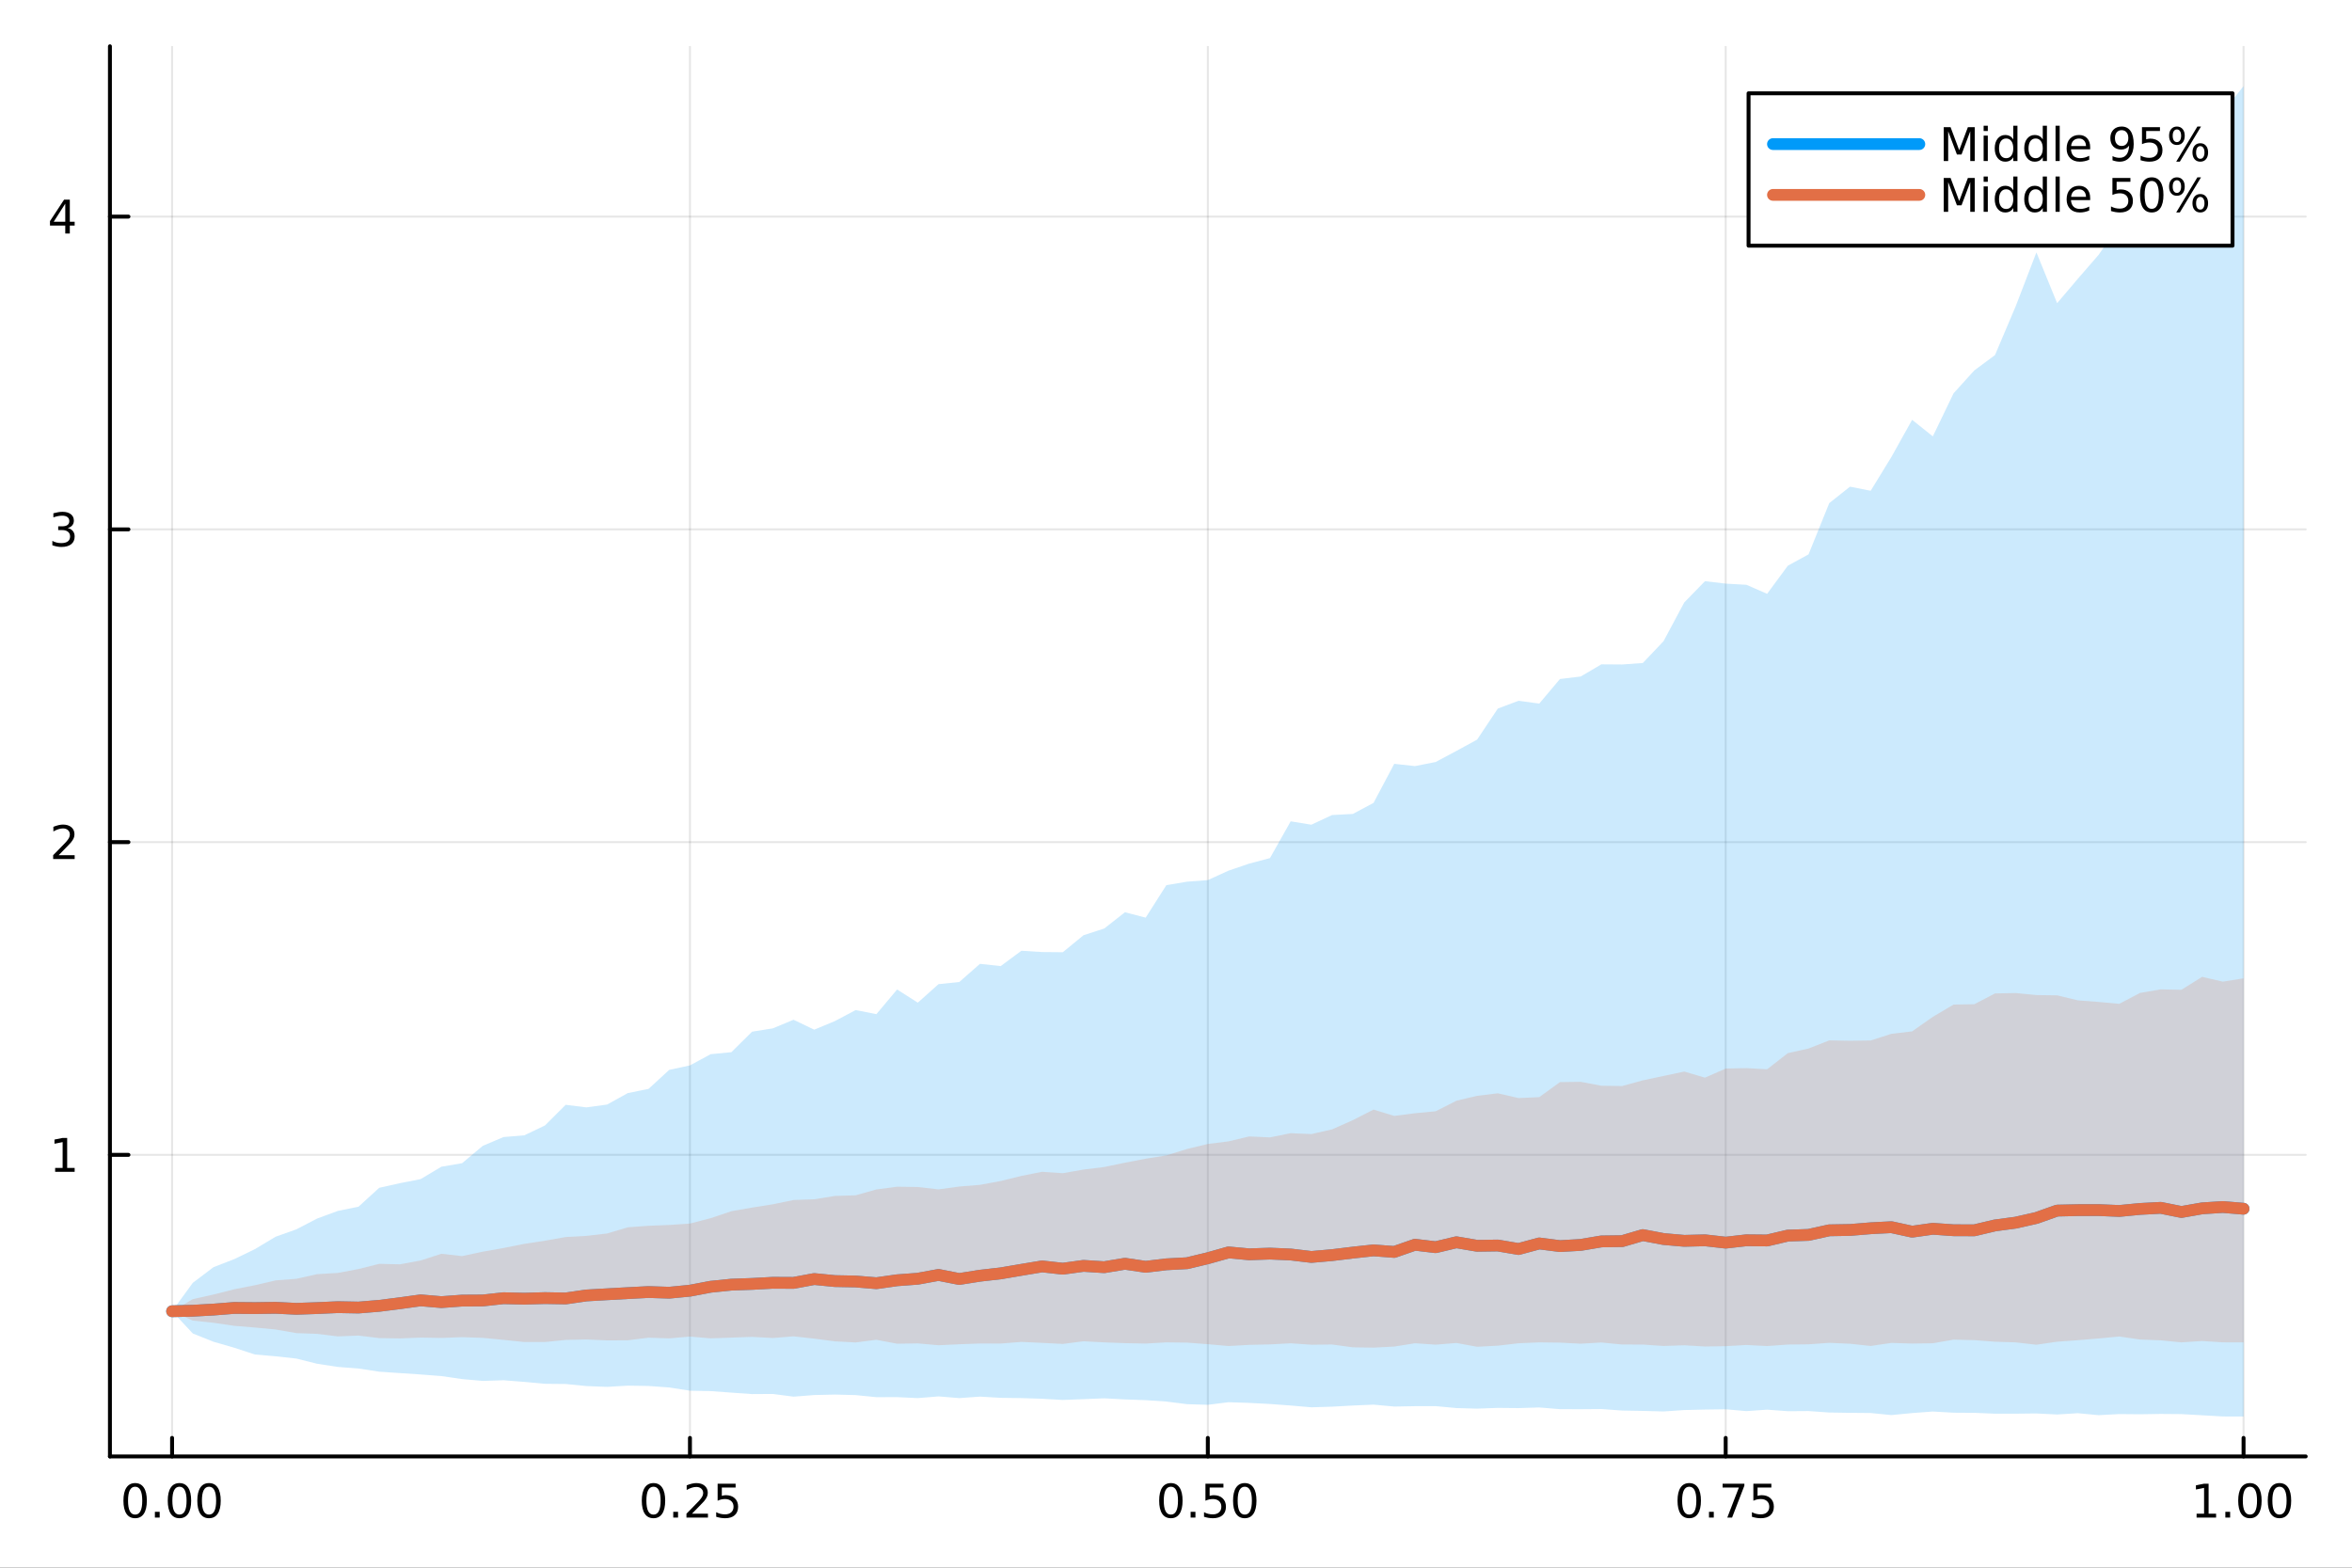 <?xml version="1.0" encoding="utf-8"?>
<svg xmlns="http://www.w3.org/2000/svg" xmlns:xlink="http://www.w3.org/1999/xlink" width="600" height="400" viewBox="0 0 2400 1600">
<rect x="0" y="0" width="2400" height="1600" fill="#333333" stroke="none"/>
<defs>
  <clipPath id="clip500">
    <rect x="0" y="0" width="2400" height="1600"/>
  </clipPath>
</defs>
<path clip-path="url(#clip500)" d="M0 1600 L2400 1600 L2400 0 L0 0  Z" fill="#ffffff" fill-rule="evenodd" fill-opacity="1"/>
<defs>
  <clipPath id="clip501">
    <rect x="480" y="0" width="1681" height="1600"/>
  </clipPath>
</defs>
<path clip-path="url(#clip500)" d="M112.177 1486.45 L2352.76 1486.45 L2352.76 47.244 L112.177 47.244  Z" fill="#ffffff" fill-rule="evenodd" fill-opacity="1"/>
<defs>
  <clipPath id="clip502">
    <rect x="112" y="47" width="2242" height="1440"/>
  </clipPath>
</defs>
<polyline clip-path="url(#clip502)" style="stroke:#000000; stroke-linecap:round; stroke-linejoin:round; stroke-width:2; stroke-opacity:0.1; fill:none" points="175.59,1486.45 175.59,47.244 "/>
<polyline clip-path="url(#clip502)" style="stroke:#000000; stroke-linecap:round; stroke-linejoin:round; stroke-width:2; stroke-opacity:0.1; fill:none" points="704.028,1486.45 704.028,47.244 "/>
<polyline clip-path="url(#clip502)" style="stroke:#000000; stroke-linecap:round; stroke-linejoin:round; stroke-width:2; stroke-opacity:0.1; fill:none" points="1232.47,1486.45 1232.47,47.244 "/>
<polyline clip-path="url(#clip502)" style="stroke:#000000; stroke-linecap:round; stroke-linejoin:round; stroke-width:2; stroke-opacity:0.1; fill:none" points="1760.9,1486.45 1760.9,47.244 "/>
<polyline clip-path="url(#clip502)" style="stroke:#000000; stroke-linecap:round; stroke-linejoin:round; stroke-width:2; stroke-opacity:0.1; fill:none" points="2289.34,1486.45 2289.34,47.244 "/>
<polyline clip-path="url(#clip502)" style="stroke:#000000; stroke-linecap:round; stroke-linejoin:round; stroke-width:2; stroke-opacity:0.1; fill:none" points="112.177,1178.67 2352.76,1178.67 "/>
<polyline clip-path="url(#clip502)" style="stroke:#000000; stroke-linecap:round; stroke-linejoin:round; stroke-width:2; stroke-opacity:0.1; fill:none" points="112.177,859.473 2352.76,859.473 "/>
<polyline clip-path="url(#clip502)" style="stroke:#000000; stroke-linecap:round; stroke-linejoin:round; stroke-width:2; stroke-opacity:0.1; fill:none" points="112.177,540.274 2352.76,540.274 "/>
<polyline clip-path="url(#clip502)" style="stroke:#000000; stroke-linecap:round; stroke-linejoin:round; stroke-width:2; stroke-opacity:0.1; fill:none" points="112.177,221.075 2352.76,221.075 "/>
<polyline clip-path="url(#clip500)" style="stroke:#000000; stroke-linecap:round; stroke-linejoin:round; stroke-width:4; stroke-opacity:1; fill:none" points="112.177,1486.45 2352.76,1486.45 "/>
<polyline clip-path="url(#clip500)" style="stroke:#000000; stroke-linecap:round; stroke-linejoin:round; stroke-width:4; stroke-opacity:1; fill:none" points="175.59,1486.45 175.59,1467.55 "/>
<polyline clip-path="url(#clip500)" style="stroke:#000000; stroke-linecap:round; stroke-linejoin:round; stroke-width:4; stroke-opacity:1; fill:none" points="704.028,1486.45 704.028,1467.55 "/>
<polyline clip-path="url(#clip500)" style="stroke:#000000; stroke-linecap:round; stroke-linejoin:round; stroke-width:4; stroke-opacity:1; fill:none" points="1232.47,1486.45 1232.47,1467.55 "/>
<polyline clip-path="url(#clip500)" style="stroke:#000000; stroke-linecap:round; stroke-linejoin:round; stroke-width:4; stroke-opacity:1; fill:none" points="1760.9,1486.45 1760.9,1467.55 "/>
<polyline clip-path="url(#clip500)" style="stroke:#000000; stroke-linecap:round; stroke-linejoin:round; stroke-width:4; stroke-opacity:1; fill:none" points="2289.34,1486.45 2289.34,1467.55 "/>
<path clip-path="url(#clip500)" d="M137.893 1517.37 Q134.282 1517.37 132.453 1520.93 Q130.648 1524.47 130.648 1531.6 Q130.648 1538.71 132.453 1542.27 Q134.282 1545.82 137.893 1545.82 Q141.527 1545.82 143.333 1542.27 Q145.162 1538.71 145.162 1531.6 Q145.162 1524.47 143.333 1520.93 Q141.527 1517.37 137.893 1517.37 M137.893 1513.66 Q143.703 1513.66 146.759 1518.27 Q149.838 1522.85 149.838 1531.6 Q149.838 1540.33 146.759 1544.94 Q143.703 1549.52 137.893 1549.52 Q132.083 1549.52 129.004 1544.94 Q125.949 1540.33 125.949 1531.6 Q125.949 1522.85 129.004 1518.27 Q132.083 1513.66 137.893 1513.66 Z" fill="#000000" fill-rule="nonzero" fill-opacity="1" /><path clip-path="url(#clip500)" d="M158.055 1542.97 L162.939 1542.97 L162.939 1548.85 L158.055 1548.85 L158.055 1542.97 Z" fill="#000000" fill-rule="nonzero" fill-opacity="1" /><path clip-path="url(#clip500)" d="M183.124 1517.37 Q179.513 1517.37 177.685 1520.93 Q175.879 1524.47 175.879 1531.6 Q175.879 1538.71 177.685 1542.27 Q179.513 1545.82 183.124 1545.82 Q186.759 1545.82 188.564 1542.27 Q190.393 1538.71 190.393 1531.6 Q190.393 1524.47 188.564 1520.93 Q186.759 1517.37 183.124 1517.37 M183.124 1513.66 Q188.935 1513.66 191.99 1518.27 Q195.069 1522.85 195.069 1531.6 Q195.069 1540.33 191.99 1544.94 Q188.935 1549.52 183.124 1549.52 Q177.314 1549.52 174.236 1544.94 Q171.18 1540.33 171.18 1531.6 Q171.18 1522.85 174.236 1518.27 Q177.314 1513.66 183.124 1513.66 Z" fill="#000000" fill-rule="nonzero" fill-opacity="1" /><path clip-path="url(#clip500)" d="M213.286 1517.37 Q209.675 1517.37 207.847 1520.93 Q206.041 1524.47 206.041 1531.6 Q206.041 1538.71 207.847 1542.27 Q209.675 1545.82 213.286 1545.82 Q216.921 1545.82 218.726 1542.27 Q220.555 1538.71 220.555 1531.6 Q220.555 1524.47 218.726 1520.93 Q216.921 1517.37 213.286 1517.37 M213.286 1513.66 Q219.096 1513.66 222.152 1518.27 Q225.231 1522.85 225.231 1531.6 Q225.231 1540.33 222.152 1544.94 Q219.096 1549.52 213.286 1549.52 Q207.476 1549.52 204.397 1544.94 Q201.342 1540.33 201.342 1531.6 Q201.342 1522.85 204.397 1518.27 Q207.476 1513.66 213.286 1513.66 Z" fill="#000000" fill-rule="nonzero" fill-opacity="1" /><path clip-path="url(#clip500)" d="M666.829 1517.37 Q663.218 1517.37 661.39 1520.93 Q659.584 1524.47 659.584 1531.6 Q659.584 1538.71 661.39 1542.27 Q663.218 1545.82 666.829 1545.82 Q670.464 1545.82 672.269 1542.27 Q674.098 1538.71 674.098 1531.6 Q674.098 1524.47 672.269 1520.93 Q670.464 1517.37 666.829 1517.37 M666.829 1513.66 Q672.639 1513.66 675.695 1518.27 Q678.774 1522.85 678.774 1531.6 Q678.774 1540.33 675.695 1544.94 Q672.639 1549.52 666.829 1549.52 Q661.019 1549.52 657.94 1544.94 Q654.885 1540.33 654.885 1531.6 Q654.885 1522.85 657.94 1518.27 Q661.019 1513.66 666.829 1513.66 Z" fill="#000000" fill-rule="nonzero" fill-opacity="1" /><path clip-path="url(#clip500)" d="M686.991 1542.97 L691.875 1542.97 L691.875 1548.85 L686.991 1548.85 L686.991 1542.97 Z" fill="#000000" fill-rule="nonzero" fill-opacity="1" /><path clip-path="url(#clip500)" d="M706.088 1544.91 L722.408 1544.91 L722.408 1548.85 L700.463 1548.85 L700.463 1544.91 Q703.125 1542.16 707.709 1537.53 Q712.315 1532.88 713.496 1531.53 Q715.741 1529.01 716.621 1527.27 Q717.523 1525.51 717.523 1523.82 Q717.523 1521.07 715.579 1519.33 Q713.658 1517.6 710.556 1517.6 Q708.357 1517.6 705.903 1518.36 Q703.473 1519.13 700.695 1520.68 L700.695 1515.95 Q703.519 1514.82 705.973 1514.24 Q708.426 1513.66 710.463 1513.66 Q715.834 1513.66 719.028 1516.35 Q722.223 1519.03 722.223 1523.52 Q722.223 1525.65 721.412 1527.57 Q720.625 1529.47 718.519 1532.07 Q717.94 1532.74 714.838 1535.95 Q711.736 1539.15 706.088 1544.91 Z" fill="#000000" fill-rule="nonzero" fill-opacity="1" /><path clip-path="url(#clip500)" d="M732.269 1514.29 L750.625 1514.29 L750.625 1518.22 L736.551 1518.22 L736.551 1526.7 Q737.57 1526.35 738.588 1526.19 Q739.607 1526 740.625 1526 Q746.412 1526 749.792 1529.17 Q753.171 1532.34 753.171 1537.76 Q753.171 1543.34 749.699 1546.44 Q746.227 1549.52 739.908 1549.52 Q737.732 1549.52 735.463 1549.15 Q733.218 1548.78 730.81 1548.04 L730.81 1543.34 Q732.894 1544.47 735.116 1545.03 Q737.338 1545.58 739.815 1545.58 Q743.82 1545.58 746.158 1543.48 Q748.496 1541.37 748.496 1537.76 Q748.496 1534.15 746.158 1532.04 Q743.82 1529.94 739.815 1529.94 Q737.94 1529.94 736.065 1530.35 Q734.213 1530.77 732.269 1531.65 L732.269 1514.29 Z" fill="#000000" fill-rule="nonzero" fill-opacity="1" /><path clip-path="url(#clip500)" d="M1194.77 1517.37 Q1191.16 1517.37 1189.33 1520.93 Q1187.52 1524.47 1187.52 1531.6 Q1187.52 1538.71 1189.33 1542.27 Q1191.16 1545.82 1194.77 1545.82 Q1198.4 1545.82 1200.21 1542.27 Q1202.04 1538.71 1202.04 1531.6 Q1202.04 1524.47 1200.21 1520.93 Q1198.4 1517.37 1194.77 1517.37 M1194.77 1513.66 Q1200.58 1513.66 1203.64 1518.27 Q1206.71 1522.85 1206.71 1531.6 Q1206.71 1540.33 1203.64 1544.94 Q1200.58 1549.52 1194.77 1549.52 Q1188.96 1549.52 1185.88 1544.94 Q1182.83 1540.33 1182.83 1531.6 Q1182.83 1522.85 1185.88 1518.27 Q1188.96 1513.66 1194.77 1513.66 Z" fill="#000000" fill-rule="nonzero" fill-opacity="1" /><path clip-path="url(#clip500)" d="M1214.93 1542.97 L1219.82 1542.97 L1219.82 1548.85 L1214.93 1548.85 L1214.93 1542.97 Z" fill="#000000" fill-rule="nonzero" fill-opacity="1" /><path clip-path="url(#clip500)" d="M1230.05 1514.29 L1248.4 1514.29 L1248.4 1518.22 L1234.33 1518.22 L1234.33 1526.7 Q1235.35 1526.35 1236.37 1526.19 Q1237.39 1526 1238.4 1526 Q1244.19 1526 1247.57 1529.17 Q1250.95 1532.34 1250.95 1537.76 Q1250.95 1543.34 1247.48 1546.44 Q1244.01 1549.52 1237.69 1549.52 Q1235.51 1549.52 1233.24 1549.15 Q1231 1548.78 1228.59 1548.04 L1228.59 1543.34 Q1230.67 1544.47 1232.89 1545.03 Q1235.12 1545.58 1237.59 1545.58 Q1241.6 1545.58 1243.94 1543.48 Q1246.27 1541.37 1246.27 1537.76 Q1246.27 1534.15 1243.94 1532.04 Q1241.6 1529.94 1237.59 1529.94 Q1235.72 1529.94 1233.84 1530.35 Q1231.99 1530.77 1230.05 1531.65 L1230.05 1514.29 Z" fill="#000000" fill-rule="nonzero" fill-opacity="1" /><path clip-path="url(#clip500)" d="M1270.16 1517.37 Q1266.55 1517.37 1264.72 1520.93 Q1262.92 1524.47 1262.92 1531.6 Q1262.92 1538.71 1264.72 1542.27 Q1266.55 1545.82 1270.16 1545.82 Q1273.8 1545.82 1275.6 1542.27 Q1277.43 1538.71 1277.43 1531.6 Q1277.43 1524.47 1275.6 1520.93 Q1273.8 1517.37 1270.16 1517.37 M1270.16 1513.66 Q1275.97 1513.66 1279.03 1518.27 Q1282.11 1522.85 1282.11 1531.6 Q1282.11 1540.33 1279.03 1544.94 Q1275.97 1549.52 1270.16 1549.52 Q1264.35 1549.52 1261.27 1544.94 Q1258.22 1540.33 1258.22 1531.6 Q1258.22 1522.85 1261.27 1518.27 Q1264.35 1513.66 1270.16 1513.66 Z" fill="#000000" fill-rule="nonzero" fill-opacity="1" /><path clip-path="url(#clip500)" d="M1723.71 1517.37 Q1720.09 1517.37 1718.27 1520.93 Q1716.46 1524.47 1716.46 1531.6 Q1716.46 1538.71 1718.27 1542.27 Q1720.09 1545.82 1723.71 1545.82 Q1727.34 1545.82 1729.15 1542.27 Q1730.97 1538.71 1730.97 1531.6 Q1730.97 1524.47 1729.15 1520.93 Q1727.34 1517.37 1723.71 1517.37 M1723.71 1513.66 Q1729.52 1513.66 1732.57 1518.27 Q1735.65 1522.85 1735.65 1531.6 Q1735.65 1540.33 1732.57 1544.94 Q1729.52 1549.52 1723.71 1549.52 Q1717.9 1549.52 1714.82 1544.94 Q1711.76 1540.33 1711.76 1531.6 Q1711.76 1522.85 1714.82 1518.27 Q1717.9 1513.66 1723.71 1513.66 Z" fill="#000000" fill-rule="nonzero" fill-opacity="1" /><path clip-path="url(#clip500)" d="M1743.87 1542.97 L1748.75 1542.97 L1748.75 1548.85 L1743.87 1548.85 L1743.87 1542.97 Z" fill="#000000" fill-rule="nonzero" fill-opacity="1" /><path clip-path="url(#clip500)" d="M1757.76 1514.29 L1779.98 1514.29 L1779.98 1516.28 L1767.43 1548.85 L1762.55 1548.85 L1774.35 1518.22 L1757.76 1518.22 L1757.76 1514.29 Z" fill="#000000" fill-rule="nonzero" fill-opacity="1" /><path clip-path="url(#clip500)" d="M1789.15 1514.29 L1807.5 1514.29 L1807.5 1518.22 L1793.43 1518.22 L1793.43 1526.7 Q1794.45 1526.35 1795.46 1526.19 Q1796.48 1526 1797.5 1526 Q1803.29 1526 1806.67 1529.17 Q1810.05 1532.34 1810.05 1537.76 Q1810.05 1543.34 1806.58 1546.44 Q1803.1 1549.52 1796.78 1549.52 Q1794.61 1549.52 1792.34 1549.15 Q1790.09 1548.78 1787.69 1548.04 L1787.69 1543.34 Q1789.77 1544.47 1791.99 1545.03 Q1794.21 1545.58 1796.69 1545.58 Q1800.7 1545.58 1803.03 1543.48 Q1805.37 1541.37 1805.37 1537.76 Q1805.37 1534.15 1803.03 1532.04 Q1800.7 1529.94 1796.69 1529.94 Q1794.82 1529.94 1792.94 1530.35 Q1791.09 1530.77 1789.15 1531.65 L1789.15 1514.29 Z" fill="#000000" fill-rule="nonzero" fill-opacity="1" /><path clip-path="url(#clip500)" d="M2241.42 1544.91 L2249.05 1544.91 L2249.05 1518.55 L2240.74 1520.21 L2240.74 1515.95 L2249.01 1514.29 L2253.68 1514.29 L2253.68 1544.91 L2261.32 1544.91 L2261.32 1548.85 L2241.42 1548.85 L2241.42 1544.91 Z" fill="#000000" fill-rule="nonzero" fill-opacity="1" /><path clip-path="url(#clip500)" d="M2270.77 1542.97 L2275.65 1542.97 L2275.65 1548.85 L2270.77 1548.85 L2270.77 1542.97 Z" fill="#000000" fill-rule="nonzero" fill-opacity="1" /><path clip-path="url(#clip500)" d="M2295.84 1517.37 Q2292.23 1517.37 2290.4 1520.93 Q2288.59 1524.47 2288.59 1531.6 Q2288.59 1538.71 2290.4 1542.27 Q2292.23 1545.82 2295.84 1545.82 Q2299.47 1545.82 2301.28 1542.27 Q2303.1 1538.71 2303.1 1531.6 Q2303.1 1524.47 2301.28 1520.93 Q2299.47 1517.37 2295.84 1517.37 M2295.84 1513.66 Q2301.65 1513.66 2304.7 1518.27 Q2307.78 1522.85 2307.78 1531.6 Q2307.78 1540.33 2304.7 1544.94 Q2301.65 1549.52 2295.84 1549.52 Q2290.03 1549.52 2286.95 1544.94 Q2283.89 1540.33 2283.89 1531.6 Q2283.89 1522.85 2286.95 1518.27 Q2290.03 1513.66 2295.84 1513.66 Z" fill="#000000" fill-rule="nonzero" fill-opacity="1" /><path clip-path="url(#clip500)" d="M2326 1517.37 Q2322.39 1517.37 2320.56 1520.93 Q2318.75 1524.47 2318.75 1531.6 Q2318.75 1538.71 2320.56 1542.27 Q2322.39 1545.82 2326 1545.82 Q2329.63 1545.82 2331.44 1542.27 Q2333.27 1538.71 2333.27 1531.6 Q2333.27 1524.47 2331.44 1520.93 Q2329.63 1517.37 2326 1517.37 M2326 1513.66 Q2331.81 1513.66 2334.86 1518.27 Q2337.94 1522.85 2337.94 1531.6 Q2337.94 1540.33 2334.86 1544.94 Q2331.81 1549.52 2326 1549.52 Q2320.19 1549.52 2317.11 1544.94 Q2314.05 1540.33 2314.05 1531.6 Q2314.05 1522.85 2317.11 1518.27 Q2320.19 1513.66 2326 1513.66 Z" fill="#000000" fill-rule="nonzero" fill-opacity="1" /><polyline clip-path="url(#clip500)" style="stroke:#000000; stroke-linecap:round; stroke-linejoin:round; stroke-width:4; stroke-opacity:1; fill:none" points="112.177,1486.45 112.177,47.244 "/>
<polyline clip-path="url(#clip500)" style="stroke:#000000; stroke-linecap:round; stroke-linejoin:round; stroke-width:4; stroke-opacity:1; fill:none" points="112.177,1178.67 131.075,1178.67 "/>
<polyline clip-path="url(#clip500)" style="stroke:#000000; stroke-linecap:round; stroke-linejoin:round; stroke-width:4; stroke-opacity:1; fill:none" points="112.177,859.473 131.075,859.473 "/>
<polyline clip-path="url(#clip500)" style="stroke:#000000; stroke-linecap:round; stroke-linejoin:round; stroke-width:4; stroke-opacity:1; fill:none" points="112.177,540.274 131.075,540.274 "/>
<polyline clip-path="url(#clip500)" style="stroke:#000000; stroke-linecap:round; stroke-linejoin:round; stroke-width:4; stroke-opacity:1; fill:none" points="112.177,221.075 131.075,221.075 "/>
<path clip-path="url(#clip500)" d="M56.27 1192.02 L63.909 1192.02 L63.909 1165.65 L55.599 1167.32 L55.599 1163.06 L63.862 1161.39 L68.538 1161.39 L68.538 1192.02 L76.177 1192.02 L76.177 1195.95 L56.27 1195.95 L56.27 1192.02 Z" fill="#000000" fill-rule="nonzero" fill-opacity="1" /><path clip-path="url(#clip500)" d="M59.858 872.818 L76.177 872.818 L76.177 876.753 L54.233 876.753 L54.233 872.818 Q56.895 870.063 61.478 865.433 Q66.085 860.781 67.265 859.438 Q69.51 856.915 70.39 855.179 Q71.293 853.42 71.293 851.73 Q71.293 848.975 69.349 847.239 Q67.427 845.503 64.325 845.503 Q62.126 845.503 59.673 846.267 Q57.242 847.031 54.464 848.582 L54.464 843.859 Q57.288 842.725 59.742 842.147 Q62.196 841.568 64.233 841.568 Q69.603 841.568 72.798 844.253 Q75.992 846.938 75.992 851.429 Q75.992 853.558 75.182 855.48 Q74.395 857.378 72.288 859.97 Q71.71 860.642 68.608 863.859 Q65.506 867.054 59.858 872.818 Z" fill="#000000" fill-rule="nonzero" fill-opacity="1" /><path clip-path="url(#clip500)" d="M69.048 538.92 Q72.404 539.637 74.279 541.906 Q76.177 544.174 76.177 547.508 Q76.177 552.624 72.659 555.424 Q69.14 558.225 62.659 558.225 Q60.483 558.225 58.168 557.786 Q55.876 557.369 53.423 556.512 L53.423 551.999 Q55.367 553.133 57.682 553.711 Q59.997 554.29 62.52 554.29 Q66.918 554.29 69.21 552.554 Q71.524 550.818 71.524 547.508 Q71.524 544.452 69.372 542.739 Q67.242 541.003 63.423 541.003 L59.395 541.003 L59.395 537.161 L63.608 537.161 Q67.057 537.161 68.885 535.795 Q70.714 534.406 70.714 531.813 Q70.714 529.151 68.816 527.739 Q66.941 526.304 63.423 526.304 Q61.501 526.304 59.302 526.721 Q57.103 527.138 54.464 528.017 L54.464 523.851 Q57.126 523.11 59.441 522.739 Q61.779 522.369 63.839 522.369 Q69.163 522.369 72.265 524.8 Q75.367 527.207 75.367 531.327 Q75.367 534.198 73.724 536.188 Q72.08 538.156 69.048 538.92 Z" fill="#000000" fill-rule="nonzero" fill-opacity="1" /><path clip-path="url(#clip500)" d="M66.594 207.869 L54.788 226.318 L66.594 226.318 L66.594 207.869 M65.367 203.795 L71.247 203.795 L71.247 226.318 L76.177 226.318 L76.177 230.207 L71.247 230.207 L71.247 238.355 L66.594 238.355 L66.594 230.207 L50.992 230.207 L50.992 225.693 L65.367 203.795 Z" fill="#000000" fill-rule="nonzero" fill-opacity="1" /><path clip-path="url(#clip502)" d="M175.59 1338.27 L196.727 1360.97 L217.865 1369.41 L239.002 1375.5 L260.14 1382.43 L281.277 1384.25 L302.415 1386.57 L323.553 1391.86 L344.69 1395.1 L365.828 1396.72 L386.965 1399.95 L408.103 1401.4 L429.24 1402.81 L450.378 1404.44 L471.515 1407.51 L492.653 1409.38 L513.79 1408.7 L534.928 1410.37 L556.065 1412.32 L577.203 1412.52 L598.34 1414.62 L619.478 1415.46 L640.616 1414.2 L661.753 1414.54 L682.891 1416.07 L704.028 1419.37 L725.166 1419.77 L746.303 1421.32 L767.441 1422.82 L788.578 1422.69 L809.716 1425.44 L830.853 1423.8 L851.991 1423.31 L873.128 1423.85 L894.266 1425.96 L915.404 1425.94 L936.541 1426.92 L957.679 1425.18 L978.816 1426.92 L999.954 1425.4 L1021.09 1426.64 L1042.23 1426.91 L1063.37 1427.59 L1084.5 1428.81 L1105.64 1428 L1126.78 1427.14 L1147.92 1428.27 L1169.05 1429.02 L1190.19 1430.45 L1211.33 1433.12 L1232.47 1433.76 L1253.6 1431.11 L1274.74 1431.82 L1295.88 1432.92 L1317.02 1434.49 L1338.15 1436.31 L1359.29 1435.67 L1380.43 1434.5 L1401.57 1433.6 L1422.7 1435.54 L1443.84 1435.16 L1464.98 1435.12 L1486.12 1437.09 L1507.25 1437.67 L1528.39 1436.91 L1549.53 1437.12 L1570.67 1436.48 L1591.8 1438.21 L1612.94 1438.26 L1634.08 1438.09 L1655.22 1439.62 L1676.35 1439.99 L1697.49 1440.54 L1718.63 1439.11 L1739.77 1438.62 L1760.9 1438.33 L1782.04 1440.19 L1803.18 1438.72 L1824.32 1440.29 L1845.46 1440.14 L1866.59 1441.63 L1887.73 1441.95 L1908.87 1442.14 L1930.01 1444.25 L1951.14 1442.19 L1972.28 1440.62 L1993.42 1441.81 L2014.56 1441.95 L2035.69 1442.82 L2056.83 1442.82 L2077.97 1442.59 L2099.11 1443.65 L2120.24 1442.33 L2141.38 1444.34 L2162.52 1443.23 L2183.66 1443.42 L2204.79 1443.08 L2225.93 1443.25 L2247.07 1444.43 L2268.21 1445.66 L2289.34 1445.72 L2289.34 87.976 L2268.21 114.083 L2247.07 151.755 L2225.93 155.388 L2204.79 157.537 L2183.66 167.603 L2162.52 229.772 L2141.38 260.155 L2120.24 284.533 L2099.11 309.434 L2077.97 257.599 L2056.83 312.58 L2035.69 362.42 L2014.56 378.097 L1993.42 401.444 L1972.28 445.354 L1951.14 428.487 L1930.01 466.368 L1908.87 500.873 L1887.73 496.716 L1866.59 513.49 L1845.46 565.791 L1824.32 577.375 L1803.18 606.062 L1782.04 596.846 L1760.9 595.652 L1739.77 593.153 L1718.63 614.877 L1697.49 654.397 L1676.35 676.671 L1655.22 678.182 L1634.08 678.03 L1612.94 690.465 L1591.8 692.992 L1570.67 718.086 L1549.53 715.214 L1528.39 723.175 L1507.25 754.877 L1486.12 766.415 L1464.98 777.7 L1443.84 781.884 L1422.7 779.571 L1401.57 819.439 L1380.43 830.728 L1359.29 831.833 L1338.15 841.7 L1317.02 838.269 L1295.88 875.799 L1274.74 881.389 L1253.6 888.603 L1232.47 898.238 L1211.33 899.841 L1190.19 903.37 L1169.05 936.561 L1147.92 931.06 L1126.78 947.651 L1105.64 954.512 L1084.5 971.846 L1063.37 971.665 L1042.23 970.361 L1021.09 986.022 L999.954 983.713 L978.816 1002.29 L957.679 1004.43 L936.541 1023.33 L915.404 1009.88 L894.266 1035.08 L873.128 1030.89 L851.991 1042.1 L830.853 1050.9 L809.716 1040.77 L788.578 1049.56 L767.441 1052.94 L746.303 1073.87 L725.166 1075.92 L704.028 1087.37 L682.891 1091.92 L661.753 1111.35 L640.616 1115.6 L619.478 1127.32 L598.34 1130.21 L577.203 1127.58 L556.065 1148.67 L534.928 1158.77 L513.79 1160.48 L492.653 1169.44 L471.515 1187.18 L450.378 1190.78 L429.24 1203.41 L408.103 1207.57 L386.965 1212.28 L365.828 1231.56 L344.69 1235.89 L323.553 1243.68 L302.415 1254.67 L281.277 1262.2 L260.14 1274.87 L239.002 1285.08 L217.865 1293.28 L196.727 1309.28 L175.59 1338.27  Z" fill="#009af9" fill-rule="evenodd" fill-opacity="0.2"/>
<polyline clip-path="url(#clip502)" style="stroke:#009af9; stroke-linecap:round; stroke-linejoin:round; stroke-width:12; stroke-opacity:1; fill:none" points="175.59,1338.27 196.727,1337.75 217.865,1336.57 239.002,1334.9 260.14,1335.08 281.277,1334.76 302.415,1335.8 323.553,1335.06 344.69,1334.1 365.828,1334.5 386.965,1332.75 408.103,1330.08 429.24,1327.15 450.378,1328.97 471.515,1327.41 492.653,1327.28 513.79,1324.96 534.928,1325.46 556.065,1324.85 577.203,1325.22 598.34,1322.16 619.478,1320.94 640.616,1319.77 661.753,1318.67 682.891,1319.36 704.028,1317.3 725.166,1313.28 746.303,1311.13 767.441,1310.38 788.578,1309.23 809.716,1309.34 830.853,1305.41 851.991,1307.49 873.128,1307.9 894.266,1309.66 915.404,1306.66 936.541,1305.09 957.679,1301.21 978.816,1305.37 999.954,1302.02 1021.09,1299.61 1042.23,1296.01 1063.37,1292.5 1084.5,1294.86 1105.64,1291.96 1126.78,1293.32 1147.92,1289.8 1169.05,1292.92 1190.19,1290.37 1211.33,1289.25 1232.47,1284.16 1253.6,1278.22 1274.74,1280.17 1295.88,1279.45 1317.02,1280.36 1338.15,1282.86 1359.29,1280.99 1380.43,1278.43 1401.57,1276.13 1422.7,1277.74 1443.84,1270.4 1464.98,1272.91 1486.12,1267.88 1507.25,1271.48 1528.39,1271.18 1549.53,1274.77 1570.67,1269.08 1591.8,1271.8 1612.94,1270.58 1634.08,1267.01 1655.22,1266.74 1676.35,1260.56 1697.49,1264.57 1718.63,1266.42 1739.77,1265.88 1760.9,1268.26 1782.04,1265.85 1803.18,1266.05 1824.32,1261.08 1845.46,1260.35 1866.59,1255.68 1887.73,1255.32 1908.87,1253.58 1930.01,1252.48 1951.14,1257.07 1972.28,1254.1 1993.42,1255.6 2014.56,1255.69 2035.69,1250.68 2056.83,1247.86 2077.97,1243.07 2099.11,1235.55 2120.24,1235.09 2141.38,1235.03 2162.52,1235.92 2183.66,1233.87 2204.79,1232.73 2225.93,1236.97 2247.07,1233.26 2268.21,1231.89 2289.34,1233.65 "/>
<path clip-path="url(#clip502)" d="M175.59 1338.27 L196.727 1347.79 L217.865 1350.06 L239.002 1353.15 L260.14 1354.9 L281.277 1356.9 L302.415 1360.6 L323.553 1361.33 L344.69 1363.93 L365.828 1363.1 L386.965 1365.69 L408.103 1366.01 L429.24 1365.15 L450.378 1365.52 L471.515 1364.73 L492.653 1365.44 L513.79 1367.48 L534.928 1369.67 L556.065 1369.68 L577.203 1367.54 L598.34 1367.09 L619.478 1368.02 L640.616 1367.92 L661.753 1365.27 L682.891 1365.95 L704.028 1364.13 L725.166 1365.93 L746.303 1365.2 L767.441 1364.42 L788.578 1365.6 L809.716 1363.9 L830.853 1366.23 L851.991 1368.99 L873.128 1370.12 L894.266 1367.39 L915.404 1371.43 L936.541 1371.08 L957.679 1372.97 L978.816 1371.98 L999.954 1371.2 L1021.09 1371.26 L1042.23 1369.56 L1063.37 1370.55 L1084.5 1371.63 L1105.64 1368.93 L1126.78 1370.04 L1147.92 1370.83 L1169.05 1371.26 L1190.19 1370.04 L1211.33 1370.31 L1232.47 1371.9 L1253.6 1373.78 L1274.74 1372.59 L1295.88 1372.12 L1317.02 1370.98 L1338.15 1372.46 L1359.29 1372.21 L1380.43 1375.1 L1401.57 1375.41 L1422.7 1374.32 L1443.84 1370.94 L1464.98 1372.39 L1486.12 1370.66 L1507.25 1374.52 L1528.39 1373.41 L1549.53 1370.95 L1570.67 1370.04 L1591.8 1370.3 L1612.94 1371.4 L1634.08 1370.17 L1655.22 1372.23 L1676.35 1372.28 L1697.49 1373.72 L1718.63 1373 L1739.77 1374.25 L1760.9 1373.92 L1782.04 1372.71 L1803.18 1373.79 L1824.32 1372.27 L1845.46 1372.03 L1866.59 1370.52 L1887.73 1371.45 L1908.87 1373.71 L1930.01 1370.59 L1951.14 1371.25 L1972.28 1370.95 L1993.42 1367.25 L2014.56 1367.77 L2035.69 1369.37 L2056.83 1370.04 L2077.97 1372.46 L2099.11 1369.36 L2120.24 1367.83 L2141.38 1366.07 L2162.52 1364.05 L2183.66 1367.13 L2204.79 1367.96 L2225.93 1370.03 L2247.07 1368.64 L2268.21 1370.01 L2289.34 1370.06 L2289.34 998.495 L2268.21 1001.89 L2247.07 996.969 L2225.93 1010.2 L2204.79 1009.77 L2183.66 1013.41 L2162.52 1024.52 L2141.38 1022.59 L2120.24 1020.96 L2099.11 1015.86 L2077.97 1015.58 L2056.83 1013.51 L2035.69 1013.92 L2014.56 1024.94 L1993.42 1025.29 L1972.28 1037.79 L1951.14 1052.63 L1930.01 1055.13 L1908.87 1061.93 L1887.73 1062.22 L1866.59 1061.83 L1845.46 1070.14 L1824.32 1074.85 L1803.18 1091.33 L1782.04 1090.14 L1760.9 1090.58 L1739.77 1099.88 L1718.63 1093.65 L1697.49 1098.13 L1676.35 1102.62 L1655.22 1108.43 L1634.08 1108.11 L1612.94 1104.13 L1591.8 1104.42 L1570.67 1119.76 L1549.53 1120.71 L1528.39 1115.84 L1507.25 1118.41 L1486.12 1123.43 L1464.98 1134.16 L1443.84 1136.19 L1422.7 1138.91 L1401.57 1132.46 L1380.43 1143.23 L1359.29 1152.66 L1338.15 1157.45 L1317.02 1156.54 L1295.88 1160.83 L1274.74 1159.87 L1253.6 1164.89 L1232.47 1167.54 L1211.33 1172.66 L1190.19 1179.21 L1169.05 1182.6 L1147.92 1186.66 L1126.78 1191.06 L1105.64 1193.67 L1084.5 1197.39 L1063.37 1195.95 L1042.23 1200.16 L1021.09 1205.35 L999.954 1209.27 L978.816 1210.99 L957.679 1213.91 L936.541 1211.47 L915.404 1211.17 L894.266 1213.97 L873.128 1219.95 L851.991 1220.58 L830.853 1223.98 L809.716 1224.74 L788.578 1229.1 L767.441 1232.47 L746.303 1236.16 L725.166 1243.28 L704.028 1248.78 L682.891 1250.22 L661.753 1251.05 L640.616 1252.62 L619.478 1258.9 L598.34 1261.36 L577.203 1262.53 L556.065 1266.27 L534.928 1269.51 L513.79 1273.73 L492.653 1277.47 L471.515 1282 L450.378 1279.62 L429.24 1286.46 L408.103 1290.37 L386.965 1289.89 L365.828 1295.19 L344.69 1299.17 L323.553 1300.42 L302.415 1305.15 L281.277 1306.77 L260.14 1311.71 L239.002 1315.85 L217.865 1321.21 L196.727 1325.93 L175.59 1338.27  Z" fill="#e26f46" fill-rule="evenodd" fill-opacity="0.2"/>
<polyline clip-path="url(#clip502)" style="stroke:#e26f46; stroke-linecap:round; stroke-linejoin:round; stroke-width:12; stroke-opacity:1; fill:none" points="175.59,1338.27 196.727,1337.75 217.865,1336.57 239.002,1334.9 260.14,1335.08 281.277,1334.76 302.415,1335.8 323.553,1335.06 344.69,1334.1 365.828,1334.5 386.965,1332.75 408.103,1330.08 429.24,1327.15 450.378,1328.97 471.515,1327.41 492.653,1327.28 513.79,1324.96 534.928,1325.46 556.065,1324.85 577.203,1325.22 598.34,1322.16 619.478,1320.94 640.616,1319.77 661.753,1318.67 682.891,1319.36 704.028,1317.3 725.166,1313.28 746.303,1311.13 767.441,1310.38 788.578,1309.23 809.716,1309.34 830.853,1305.41 851.991,1307.49 873.128,1307.9 894.266,1309.66 915.404,1306.66 936.541,1305.09 957.679,1301.21 978.816,1305.37 999.954,1302.02 1021.09,1299.61 1042.23,1296.01 1063.37,1292.5 1084.5,1294.86 1105.64,1291.96 1126.78,1293.32 1147.92,1289.8 1169.05,1292.92 1190.19,1290.37 1211.33,1289.25 1232.47,1284.16 1253.6,1278.22 1274.74,1280.17 1295.88,1279.45 1317.02,1280.36 1338.15,1282.86 1359.29,1280.99 1380.43,1278.43 1401.57,1276.13 1422.7,1277.74 1443.84,1270.4 1464.98,1272.91 1486.12,1267.88 1507.25,1271.48 1528.39,1271.18 1549.53,1274.77 1570.67,1269.08 1591.8,1271.8 1612.94,1270.58 1634.08,1267.01 1655.22,1266.74 1676.35,1260.56 1697.49,1264.57 1718.63,1266.42 1739.77,1265.88 1760.9,1268.26 1782.04,1265.85 1803.18,1266.05 1824.32,1261.08 1845.46,1260.35 1866.59,1255.68 1887.73,1255.32 1908.87,1253.58 1930.01,1252.48 1951.14,1257.07 1972.28,1254.1 1993.42,1255.6 2014.56,1255.69 2035.69,1250.68 2056.83,1247.86 2077.97,1243.07 2099.11,1235.55 2120.24,1235.09 2141.38,1235.03 2162.52,1235.92 2183.66,1233.87 2204.79,1232.73 2225.93,1236.97 2247.07,1233.26 2268.21,1231.89 2289.34,1233.65 "/>
<path clip-path="url(#clip500)" d="M1784.25 250.738 L2278.07 250.738 L2278.07 95.218 L1784.25 95.218  Z" fill="#ffffff" fill-rule="evenodd" fill-opacity="1"/>
<polyline clip-path="url(#clip500)" style="stroke:#000000; stroke-linecap:round; stroke-linejoin:round; stroke-width:4; stroke-opacity:1; fill:none" points="1784.25,250.738 2278.07,250.738 2278.07,95.218 1784.25,95.218 1784.25,250.738 "/>
<polyline clip-path="url(#clip500)" style="stroke:#009af9; stroke-linecap:round; stroke-linejoin:round; stroke-width:12; stroke-opacity:1; fill:none" points="1809.14,147.058 1958.51,147.058 "/>
<path clip-path="url(#clip500)" d="M1983.41 129.778 L1990.38 129.778 L1999.19 153.296 L2008.06 129.778 L2015.03 129.778 L2015.03 164.338 L2010.47 164.338 L2010.47 133.99 L2001.56 157.694 L1996.86 157.694 L1987.94 133.99 L1987.94 164.338 L1983.41 164.338 L1983.41 129.778 Z" fill="#000000" fill-rule="nonzero" fill-opacity="1" /><path clip-path="url(#clip500)" d="M2024.12 138.412 L2028.38 138.412 L2028.38 164.338 L2024.12 164.338 L2024.12 138.412 M2024.12 128.319 L2028.38 128.319 L2028.38 133.713 L2024.12 133.713 L2024.12 128.319 Z" fill="#000000" fill-rule="nonzero" fill-opacity="1" /><path clip-path="url(#clip500)" d="M2054.36 142.347 L2054.36 128.319 L2058.62 128.319 L2058.62 164.338 L2054.36 164.338 L2054.36 160.449 Q2053.01 162.763 2050.95 163.898 Q2048.92 165.009 2046.05 165.009 Q2041.35 165.009 2038.38 161.259 Q2035.44 157.509 2035.44 151.398 Q2035.44 145.287 2038.38 141.537 Q2041.35 137.787 2046.05 137.787 Q2048.92 137.787 2050.95 138.921 Q2053.01 140.032 2054.36 142.347 M2039.84 151.398 Q2039.84 156.097 2041.76 158.782 Q2043.71 161.444 2047.09 161.444 Q2050.47 161.444 2052.41 158.782 Q2054.36 156.097 2054.36 151.398 Q2054.36 146.699 2052.41 144.037 Q2050.47 141.352 2047.09 141.352 Q2043.71 141.352 2041.76 144.037 Q2039.84 146.699 2039.84 151.398 Z" fill="#000000" fill-rule="nonzero" fill-opacity="1" /><path clip-path="url(#clip500)" d="M2084.45 142.347 L2084.45 128.319 L2088.71 128.319 L2088.71 164.338 L2084.45 164.338 L2084.45 160.449 Q2083.11 162.763 2081.05 163.898 Q2079.01 165.009 2076.14 165.009 Q2071.44 165.009 2068.48 161.259 Q2065.54 157.509 2065.54 151.398 Q2065.54 145.287 2068.48 141.537 Q2071.44 137.787 2076.14 137.787 Q2079.01 137.787 2081.05 138.921 Q2083.11 140.032 2084.45 142.347 M2069.93 151.398 Q2069.93 156.097 2071.86 158.782 Q2073.8 161.444 2077.18 161.444 Q2080.56 161.444 2082.5 158.782 Q2084.45 156.097 2084.45 151.398 Q2084.45 146.699 2082.5 144.037 Q2080.56 141.352 2077.18 141.352 Q2073.8 141.352 2071.86 144.037 Q2069.93 146.699 2069.93 151.398 Z" fill="#000000" fill-rule="nonzero" fill-opacity="1" /><path clip-path="url(#clip500)" d="M2097.48 128.319 L2101.74 128.319 L2101.74 164.338 L2097.48 164.338 L2097.48 128.319 Z" fill="#000000" fill-rule="nonzero" fill-opacity="1" /><path clip-path="url(#clip500)" d="M2132.83 150.31 L2132.83 152.393 L2113.24 152.393 Q2113.52 156.791 2115.88 159.106 Q2118.27 161.398 2122.5 161.398 Q2124.96 161.398 2127.25 160.796 Q2129.56 160.194 2131.83 158.99 L2131.83 163.018 Q2129.54 163.99 2127.13 164.5 Q2124.73 165.009 2122.25 165.009 Q2116.05 165.009 2112.41 161.398 Q2108.8 157.787 2108.8 151.629 Q2108.8 145.264 2112.23 141.537 Q2115.68 137.787 2121.51 137.787 Q2126.74 137.787 2129.77 141.166 Q2132.83 144.523 2132.83 150.31 M2128.57 149.06 Q2128.52 145.565 2126.6 143.481 Q2124.7 141.398 2121.55 141.398 Q2117.99 141.398 2115.84 143.412 Q2113.71 145.426 2113.38 149.083 L2128.57 149.06 Z" fill="#000000" fill-rule="nonzero" fill-opacity="1" /><path clip-path="url(#clip500)" d="M2155.63 163.62 L2155.63 159.361 Q2157.39 160.194 2159.19 160.634 Q2161 161.074 2162.74 161.074 Q2167.36 161.074 2169.8 157.972 Q2172.25 154.847 2172.6 148.504 Q2171.25 150.495 2169.19 151.56 Q2167.13 152.625 2164.63 152.625 Q2159.45 152.625 2156.42 149.5 Q2153.41 146.352 2153.41 140.912 Q2153.41 135.588 2156.55 132.37 Q2159.7 129.153 2164.93 129.153 Q2170.93 129.153 2174.08 133.759 Q2177.25 138.342 2177.25 147.092 Q2177.25 155.264 2173.36 160.148 Q2169.49 165.009 2162.94 165.009 Q2161.18 165.009 2159.38 164.662 Q2157.57 164.314 2155.63 163.62 M2164.93 148.967 Q2168.08 148.967 2169.91 146.814 Q2171.76 144.662 2171.76 140.912 Q2171.76 137.185 2169.91 135.032 Q2168.08 132.856 2164.93 132.856 Q2161.79 132.856 2159.93 135.032 Q2158.11 137.185 2158.11 140.912 Q2158.11 144.662 2159.93 146.814 Q2161.79 148.967 2164.93 148.967 Z" fill="#000000" fill-rule="nonzero" fill-opacity="1" /><path clip-path="url(#clip500)" d="M2185.7 129.778 L2204.05 129.778 L2204.05 133.713 L2189.98 133.713 L2189.98 142.185 Q2191 141.838 2192.02 141.676 Q2193.04 141.49 2194.05 141.49 Q2199.84 141.49 2203.22 144.662 Q2206.6 147.833 2206.6 153.25 Q2206.6 158.828 2203.13 161.93 Q2199.66 165.009 2193.34 165.009 Q2191.16 165.009 2188.89 164.638 Q2186.65 164.268 2184.24 163.527 L2184.24 158.828 Q2186.32 159.963 2188.55 160.518 Q2190.77 161.074 2193.24 161.074 Q2197.25 161.074 2199.59 158.967 Q2201.92 156.861 2201.92 153.25 Q2201.92 149.639 2199.59 147.532 Q2197.25 145.426 2193.24 145.426 Q2191.37 145.426 2189.49 145.842 Q2187.64 146.259 2185.7 147.139 L2185.7 129.778 Z" fill="#000000" fill-rule="nonzero" fill-opacity="1" /><path clip-path="url(#clip500)" d="M2245.21 149.129 Q2243.2 149.129 2242.04 150.842 Q2240.91 152.555 2240.91 155.611 Q2240.91 158.62 2242.04 160.356 Q2243.2 162.069 2245.21 162.069 Q2247.18 162.069 2248.31 160.356 Q2249.47 158.62 2249.47 155.611 Q2249.47 152.578 2248.31 150.865 Q2247.18 149.129 2245.21 149.129 M2245.21 146.19 Q2248.87 146.19 2251.02 148.736 Q2253.17 151.282 2253.17 155.611 Q2253.17 159.939 2251 162.486 Q2248.85 165.009 2245.21 165.009 Q2241.51 165.009 2239.36 162.486 Q2237.2 159.939 2237.2 155.611 Q2237.2 151.259 2239.36 148.736 Q2241.53 146.19 2245.21 146.19 M2221.32 132.092 Q2219.33 132.092 2218.17 133.828 Q2217.04 135.541 2217.04 138.551 Q2217.04 141.606 2218.17 143.319 Q2219.31 145.032 2221.32 145.032 Q2223.34 145.032 2224.47 143.319 Q2225.63 141.606 2225.63 138.551 Q2225.63 135.565 2224.47 133.828 Q2223.31 132.092 2221.32 132.092 M2242.23 129.153 L2245.93 129.153 L2224.31 165.009 L2220.61 165.009 L2242.23 129.153 M2221.32 129.153 Q2224.98 129.153 2227.16 131.699 Q2229.33 134.222 2229.33 138.551 Q2229.33 142.926 2227.16 145.449 Q2225 147.972 2221.32 147.972 Q2217.64 147.972 2215.49 145.449 Q2213.36 142.902 2213.36 138.551 Q2213.36 134.245 2215.51 131.699 Q2217.67 129.153 2221.32 129.153 Z" fill="#000000" fill-rule="nonzero" fill-opacity="1" /><polyline clip-path="url(#clip500)" style="stroke:#e26f46; stroke-linecap:round; stroke-linejoin:round; stroke-width:12; stroke-opacity:1; fill:none" points="1809.14,198.898 1958.51,198.898 "/>
<path clip-path="url(#clip500)" d="M1983.41 181.618 L1990.38 181.618 L1999.19 205.136 L2008.06 181.618 L2015.03 181.618 L2015.03 216.178 L2010.47 216.178 L2010.47 185.83 L2001.56 209.534 L1996.86 209.534 L1987.94 185.83 L1987.94 216.178 L1983.41 216.178 L1983.41 181.618 Z" fill="#000000" fill-rule="nonzero" fill-opacity="1" /><path clip-path="url(#clip500)" d="M2024.12 190.252 L2028.38 190.252 L2028.38 216.178 L2024.12 216.178 L2024.12 190.252 M2024.12 180.159 L2028.38 180.159 L2028.38 185.553 L2024.12 185.553 L2024.12 180.159 Z" fill="#000000" fill-rule="nonzero" fill-opacity="1" /><path clip-path="url(#clip500)" d="M2054.36 194.187 L2054.36 180.159 L2058.62 180.159 L2058.62 216.178 L2054.36 216.178 L2054.36 212.289 Q2053.01 214.603 2050.95 215.738 Q2048.92 216.849 2046.05 216.849 Q2041.35 216.849 2038.38 213.099 Q2035.44 209.349 2035.44 203.238 Q2035.44 197.127 2038.38 193.377 Q2041.35 189.627 2046.05 189.627 Q2048.92 189.627 2050.95 190.761 Q2053.01 191.872 2054.36 194.187 M2039.84 203.238 Q2039.84 207.937 2041.76 210.622 Q2043.71 213.284 2047.09 213.284 Q2050.47 213.284 2052.41 210.622 Q2054.36 207.937 2054.36 203.238 Q2054.36 198.539 2052.41 195.877 Q2050.47 193.192 2047.09 193.192 Q2043.71 193.192 2041.76 195.877 Q2039.84 198.539 2039.84 203.238 Z" fill="#000000" fill-rule="nonzero" fill-opacity="1" /><path clip-path="url(#clip500)" d="M2084.45 194.187 L2084.45 180.159 L2088.71 180.159 L2088.71 216.178 L2084.45 216.178 L2084.45 212.289 Q2083.11 214.603 2081.05 215.738 Q2079.01 216.849 2076.14 216.849 Q2071.44 216.849 2068.48 213.099 Q2065.54 209.349 2065.54 203.238 Q2065.54 197.127 2068.48 193.377 Q2071.44 189.627 2076.14 189.627 Q2079.01 189.627 2081.05 190.761 Q2083.11 191.872 2084.45 194.187 M2069.93 203.238 Q2069.93 207.937 2071.86 210.622 Q2073.8 213.284 2077.18 213.284 Q2080.56 213.284 2082.5 210.622 Q2084.45 207.937 2084.45 203.238 Q2084.45 198.539 2082.5 195.877 Q2080.56 193.192 2077.18 193.192 Q2073.8 193.192 2071.86 195.877 Q2069.93 198.539 2069.93 203.238 Z" fill="#000000" fill-rule="nonzero" fill-opacity="1" /><path clip-path="url(#clip500)" d="M2097.48 180.159 L2101.74 180.159 L2101.74 216.178 L2097.48 216.178 L2097.48 180.159 Z" fill="#000000" fill-rule="nonzero" fill-opacity="1" /><path clip-path="url(#clip500)" d="M2132.83 202.15 L2132.83 204.233 L2113.24 204.233 Q2113.52 208.631 2115.88 210.946 Q2118.27 213.238 2122.5 213.238 Q2124.96 213.238 2127.25 212.636 Q2129.56 212.034 2131.83 210.83 L2131.83 214.858 Q2129.54 215.83 2127.13 216.34 Q2124.73 216.849 2122.25 216.849 Q2116.05 216.849 2112.41 213.238 Q2108.8 209.627 2108.8 203.469 Q2108.8 197.104 2112.23 193.377 Q2115.68 189.627 2121.51 189.627 Q2126.74 189.627 2129.77 193.006 Q2132.83 196.363 2132.83 202.15 M2128.57 200.9 Q2128.52 197.405 2126.6 195.321 Q2124.7 193.238 2121.55 193.238 Q2117.99 193.238 2115.84 195.252 Q2113.71 197.266 2113.38 200.923 L2128.57 200.9 Z" fill="#000000" fill-rule="nonzero" fill-opacity="1" /><path clip-path="url(#clip500)" d="M2155.54 181.618 L2173.89 181.618 L2173.89 185.553 L2159.82 185.553 L2159.82 194.025 Q2160.84 193.678 2161.86 193.516 Q2162.87 193.33 2163.89 193.33 Q2169.68 193.33 2173.06 196.502 Q2176.44 199.673 2176.44 205.09 Q2176.44 210.668 2172.97 213.77 Q2169.49 216.849 2163.18 216.849 Q2161 216.849 2158.73 216.478 Q2156.49 216.108 2154.08 215.367 L2154.08 210.668 Q2156.16 211.803 2158.38 212.358 Q2160.61 212.914 2163.08 212.914 Q2167.09 212.914 2169.43 210.807 Q2171.76 208.701 2171.76 205.09 Q2171.76 201.479 2169.43 199.372 Q2167.09 197.266 2163.08 197.266 Q2161.21 197.266 2159.33 197.682 Q2157.48 198.099 2155.54 198.979 L2155.54 181.618 Z" fill="#000000" fill-rule="nonzero" fill-opacity="1" /><path clip-path="url(#clip500)" d="M2195.65 184.696 Q2192.04 184.696 2190.21 188.261 Q2188.41 191.803 2188.41 198.932 Q2188.41 206.039 2190.21 209.604 Q2192.04 213.145 2195.65 213.145 Q2199.29 213.145 2201.09 209.604 Q2202.92 206.039 2202.92 198.932 Q2202.92 191.803 2201.09 188.261 Q2199.29 184.696 2195.65 184.696 M2195.65 180.993 Q2201.46 180.993 2204.52 185.599 Q2207.6 190.182 2207.6 198.932 Q2207.6 207.659 2204.52 212.266 Q2201.46 216.849 2195.65 216.849 Q2189.84 216.849 2186.76 212.266 Q2183.71 207.659 2183.71 198.932 Q2183.71 190.182 2186.76 185.599 Q2189.84 180.993 2195.65 180.993 Z" fill="#000000" fill-rule="nonzero" fill-opacity="1" /><path clip-path="url(#clip500)" d="M2245.21 200.969 Q2243.2 200.969 2242.04 202.682 Q2240.91 204.395 2240.91 207.451 Q2240.91 210.46 2242.04 212.196 Q2243.2 213.909 2245.21 213.909 Q2247.18 213.909 2248.31 212.196 Q2249.47 210.46 2249.47 207.451 Q2249.47 204.418 2248.31 202.705 Q2247.18 200.969 2245.21 200.969 M2245.21 198.03 Q2248.87 198.03 2251.02 200.576 Q2253.17 203.122 2253.17 207.451 Q2253.17 211.779 2251 214.326 Q2248.85 216.849 2245.21 216.849 Q2241.51 216.849 2239.36 214.326 Q2237.2 211.779 2237.2 207.451 Q2237.2 203.099 2239.36 200.576 Q2241.53 198.03 2245.21 198.03 M2221.32 183.932 Q2219.33 183.932 2218.17 185.668 Q2217.04 187.381 2217.04 190.391 Q2217.04 193.446 2218.17 195.159 Q2219.31 196.872 2221.32 196.872 Q2223.34 196.872 2224.47 195.159 Q2225.63 193.446 2225.63 190.391 Q2225.63 187.405 2224.47 185.668 Q2223.31 183.932 2221.32 183.932 M2242.23 180.993 L2245.93 180.993 L2224.31 216.849 L2220.61 216.849 L2242.23 180.993 M2221.32 180.993 Q2224.98 180.993 2227.16 183.539 Q2229.33 186.062 2229.33 190.391 Q2229.33 194.766 2227.16 197.289 Q2225 199.812 2221.32 199.812 Q2217.64 199.812 2215.49 197.289 Q2213.36 194.742 2213.36 190.391 Q2213.36 186.085 2215.51 183.539 Q2217.67 180.993 2221.32 180.993 Z" fill="#000000" fill-rule="nonzero" fill-opacity="1" /></svg>
